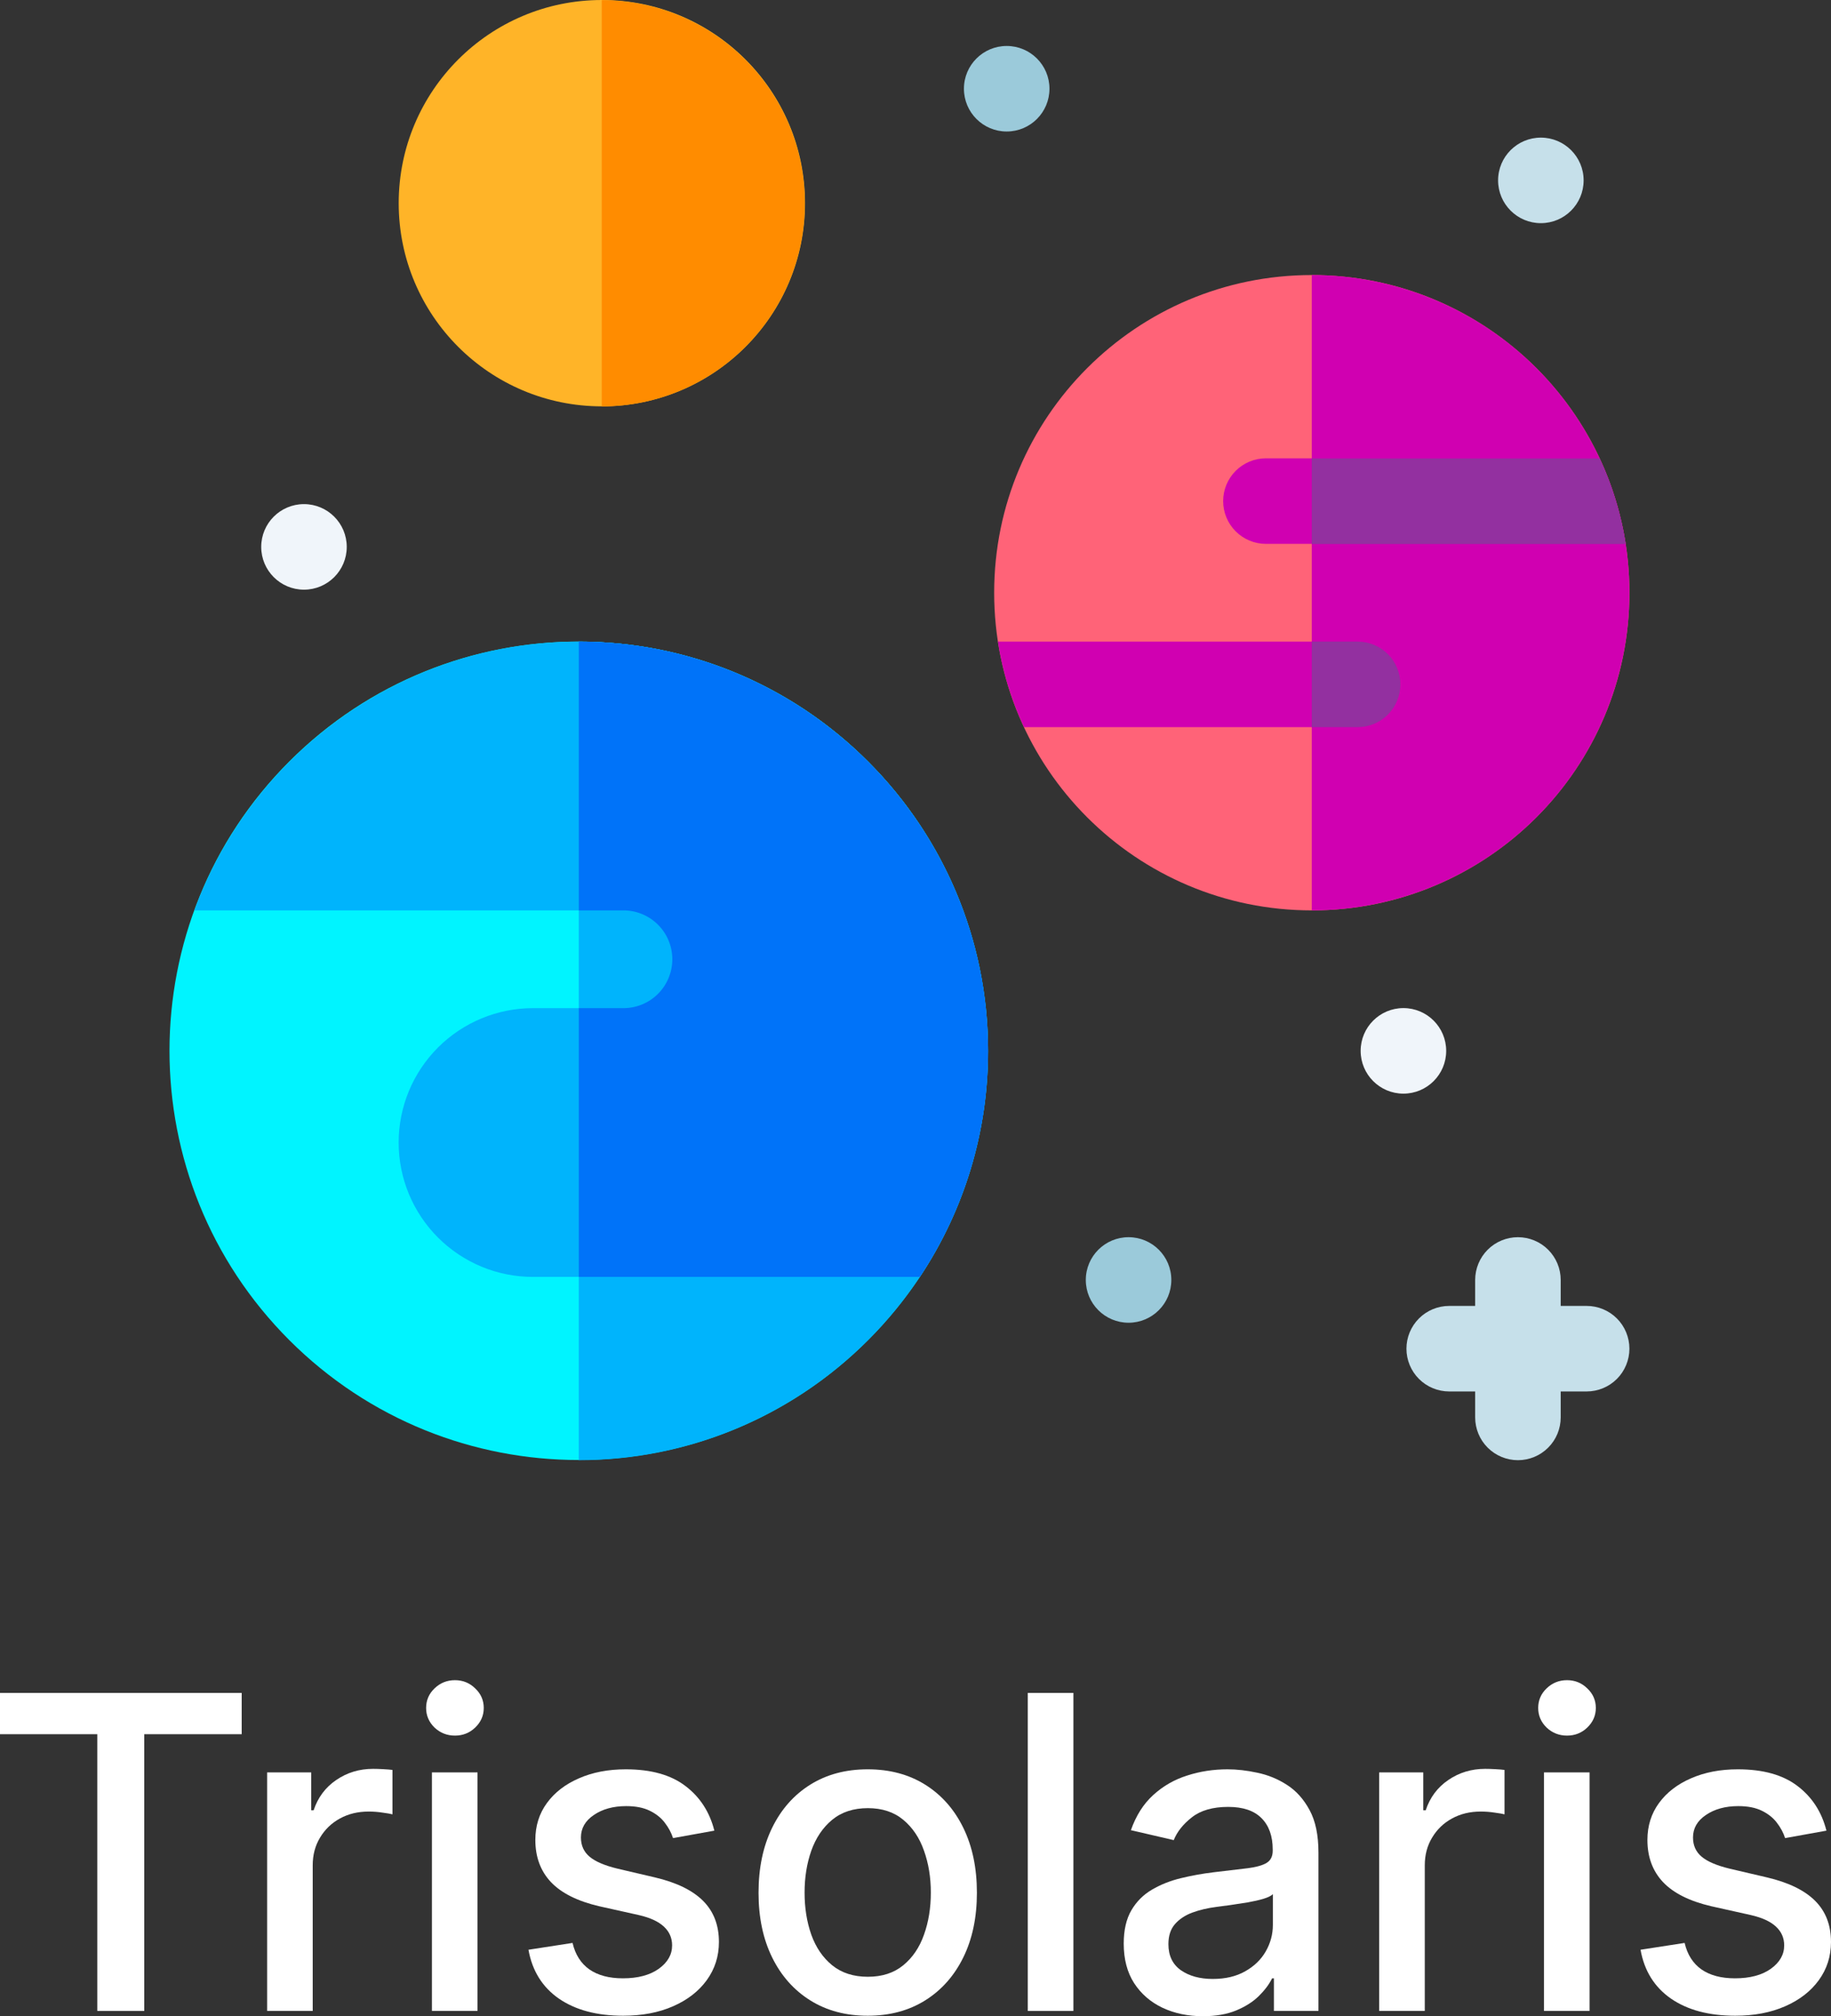 <svg width="109" height="120" viewBox="0 0 109 120" fill="none" xmlns="http://www.w3.org/2000/svg">
<rect x="0" y="0" width="109" height="120" fill="#333333" stroke="none"/>
<path d="M59.929 7.827C61.336 7.827 62.475 6.687 62.475 5.281C62.475 3.875 61.336 2.736 59.929 2.736C58.523 2.736 57.383 3.875 57.383 5.281C57.383 6.687 58.523 7.827 59.929 7.827Z" fill="#9BCADA"/>
<path d="M91.728 13.282C93.134 13.282 94.274 12.142 94.274 10.736C94.274 9.33 93.134 8.191 91.728 8.191C90.322 8.191 89.182 9.33 89.182 10.736C89.182 12.142 90.322 13.282 91.728 13.282Z" fill="#C6E0EA"/>
<path d="M83.546 65.091C84.952 65.091 86.092 63.951 86.092 62.545C86.092 61.139 84.952 59.999 83.546 59.999C82.14 59.999 81 61.139 81 62.545C81 63.951 82.14 65.091 83.546 65.091Z" fill="#F0F5FA"/>
<path d="M67.184 78.726C68.59 78.726 69.73 77.586 69.73 76.18C69.73 74.774 68.59 73.635 67.184 73.635C65.778 73.635 64.638 74.774 64.638 76.18C64.638 77.586 65.778 78.726 67.184 78.726Z" fill="#9BCADA"/>
<path d="M18.096 35.096C19.502 35.096 20.642 33.956 20.642 32.55C20.642 31.144 19.502 30.004 18.096 30.004C16.69 30.004 15.55 31.144 15.55 32.55C15.55 33.956 16.69 35.096 18.096 35.096Z" fill="#F0F5FA"/>
<path d="M94.453 77.725H92.909V76.18C92.909 75.505 92.641 74.858 92.163 74.38C91.686 73.903 91.038 73.635 90.363 73.635C89.688 73.635 89.04 73.903 88.562 74.38C88.085 74.858 87.817 75.505 87.817 76.18V77.725H86.272C85.597 77.725 84.949 77.993 84.472 78.47C83.994 78.948 83.726 79.595 83.726 80.271C83.726 80.946 83.994 81.593 84.472 82.071C84.949 82.548 85.597 82.816 86.272 82.816H87.817V84.361C87.817 85.036 88.085 85.684 88.562 86.161C89.04 86.638 89.688 86.907 90.363 86.907C91.038 86.907 91.686 86.638 92.163 86.161C92.641 85.684 92.909 85.036 92.909 84.361V82.816H94.453C95.129 82.816 95.776 82.548 96.254 82.071C96.731 81.593 96.999 80.946 96.999 80.271C96.999 79.595 96.731 78.948 96.254 78.47C95.776 77.993 95.129 77.725 94.453 77.725Z" fill="#C6E0EA"/>
<path d="M51.673 79.763C61.186 70.251 61.186 54.83 51.673 45.318C42.16 35.806 26.737 35.806 17.224 45.318C7.712 54.83 7.712 70.251 17.224 79.763C26.737 89.275 42.16 89.275 51.673 79.763Z" fill="#00F4FF"/>
<path d="M78.091 54.184C88.534 54.184 97 45.719 97 35.277C97 24.835 88.534 16.37 78.091 16.37C67.648 16.37 59.183 24.835 59.183 35.277C59.183 45.719 67.648 54.184 78.091 54.184Z" fill="#FF6378"/>
<path d="M35.829 24.185C42.508 24.185 47.922 18.771 47.922 12.093C47.922 5.414 42.508 0 35.829 0C29.149 0 23.735 5.414 23.735 12.093C23.735 18.771 29.149 24.185 35.829 24.185Z" fill="#FFB428"/>
<path d="M34.457 38.186V86.907C47.891 86.907 58.821 75.979 58.821 62.547C58.821 49.116 47.891 38.186 34.457 38.186Z" fill="#00B4FC"/>
<path d="M58.821 62.547C58.821 49.114 47.892 38.186 34.457 38.186C23.961 38.186 14.992 44.859 11.573 54.185H37.185C37.944 54.204 38.666 54.518 39.196 55.062C39.727 55.605 40.024 56.334 40.024 57.093C40.024 57.853 39.727 58.582 39.196 59.125C38.666 59.669 37.944 59.983 37.185 60.002H31.731C30.681 60.002 29.64 60.209 28.67 60.611C27.699 61.013 26.817 61.602 26.075 62.344C25.332 63.087 24.742 63.969 24.34 64.939C23.938 65.91 23.732 66.95 23.732 68.001C23.732 69.051 23.938 70.091 24.34 71.062C24.742 72.032 25.332 72.914 26.075 73.657C26.817 74.399 27.699 74.989 28.67 75.391C29.64 75.793 30.681 75.999 31.731 75.999H54.758C57.413 72.016 58.827 67.335 58.821 62.547V62.547Z" fill="#00B4FC"/>
<path d="M58.821 62.547C58.821 49.114 47.891 38.186 34.457 38.186V54.185H37.184C37.944 54.204 38.666 54.518 39.196 55.062C39.727 55.605 40.023 56.334 40.023 57.093C40.023 57.853 39.727 58.582 39.196 59.125C38.666 59.669 37.944 59.983 37.184 60.002H34.457V75.999H54.757C57.412 72.016 58.827 67.335 58.821 62.547V62.547Z" fill="#0073F9"/>
<path d="M78.091 54.184V16.37C83.106 16.37 87.916 18.362 91.462 21.907C95.008 25.453 97 30.262 97 35.277C97 40.291 95.008 45.1 91.462 48.646C87.916 52.191 83.106 54.184 78.091 54.184V54.184Z" fill="#D000B1"/>
<path d="M80.819 38.186H59.406C59.679 39.948 60.203 41.663 60.961 43.277H80.82C81.496 43.277 82.143 43.009 82.621 42.532C83.098 42.054 83.366 41.407 83.366 40.732C83.366 40.056 83.098 39.409 82.621 38.931C82.143 38.454 81.496 38.186 80.82 38.186H80.819Z" fill="#D000B1"/>
<path d="M95.22 27.278H75.361C74.686 27.278 74.038 27.547 73.561 28.024C73.083 28.501 72.815 29.149 72.815 29.824C72.815 30.499 73.083 31.147 73.561 31.624C74.038 32.102 74.686 32.37 75.361 32.37H96.775C96.502 30.607 95.979 28.893 95.22 27.278V27.278Z" fill="#D000B1"/>
<path d="M83.365 40.732C83.365 40.056 83.097 39.409 82.619 38.931C82.142 38.454 81.494 38.186 80.819 38.186H78.091V43.277H80.819C81.153 43.277 81.484 43.212 81.793 43.084C82.102 42.956 82.383 42.768 82.619 42.532C82.856 42.295 83.043 42.015 83.171 41.706C83.299 41.397 83.365 41.066 83.365 40.732V40.732Z" fill="#9330A0"/>
<path d="M96.671 31.76C96.671 31.723 96.655 31.684 96.649 31.646C96.567 31.232 96.479 30.825 96.367 30.421L96.347 30.348C96.292 30.148 96.236 29.949 96.177 29.752C96.048 29.328 95.902 28.904 95.744 28.5C95.584 28.087 95.411 27.682 95.225 27.286H78.091V32.378H96.776C96.744 32.173 96.708 31.969 96.671 31.767V31.76Z" fill="#9330A0"/>
<path d="M47.912 12.1C47.908 8.895 46.633 5.822 44.367 3.556C42.1 1.29 39.027 0.015 35.822 0.011V24.191C39.027 24.188 42.101 22.913 44.367 20.646C46.634 18.379 47.909 15.306 47.912 12.1V12.1Z" fill="#FF8C00"/>
<path d="M0 103.216V100.758H14.388V103.216H8.587V119.686H5.791V103.216H0Z" fill="white"/>
<path d="M15.902 119.686V105.49H18.525V107.745H18.67C18.924 106.981 19.372 106.38 20.014 105.943C20.661 105.499 21.393 105.277 22.21 105.277C22.38 105.277 22.579 105.283 22.809 105.296C23.045 105.308 23.23 105.323 23.363 105.342V107.985C23.254 107.954 23.061 107.921 22.782 107.884C22.504 107.84 22.225 107.819 21.947 107.819C21.306 107.819 20.734 107.957 20.231 108.235C19.735 108.506 19.342 108.885 19.051 109.372C18.761 109.852 18.616 110.4 18.616 111.017V119.686H15.902Z" fill="white"/>
<path d="M25.712 119.686V105.49H28.426V119.686H25.712ZM27.083 103.299C26.611 103.299 26.205 103.139 25.866 102.819C25.533 102.492 25.367 102.104 25.367 101.654C25.367 101.198 25.533 100.81 25.866 100.49C26.205 100.163 26.611 100 27.083 100C27.555 100 27.957 100.163 28.29 100.49C28.629 100.81 28.798 101.198 28.798 101.654C28.798 102.104 28.629 102.492 28.29 102.819C27.957 103.139 27.555 103.299 27.083 103.299Z" fill="white"/>
<path d="M42.526 108.956L40.066 109.399C39.963 109.079 39.799 108.774 39.575 108.484C39.358 108.195 39.061 107.957 38.686 107.773C38.311 107.588 37.842 107.495 37.279 107.495C36.51 107.495 35.869 107.671 35.355 108.022C34.84 108.367 34.583 108.814 34.583 109.362C34.583 109.837 34.755 110.219 35.1 110.508C35.445 110.798 36.002 111.035 36.771 111.22L38.986 111.738C40.268 112.039 41.225 112.505 41.854 113.133C42.483 113.762 42.798 114.578 42.798 115.582C42.798 116.433 42.556 117.19 42.072 117.856C41.594 118.515 40.925 119.033 40.066 119.409C39.212 119.784 38.223 119.972 37.097 119.972C35.536 119.972 34.262 119.633 33.276 118.956C32.289 118.272 31.684 117.301 31.46 116.044L34.084 115.638C34.247 116.334 34.583 116.861 35.091 117.218C35.6 117.569 36.262 117.745 37.079 117.745C37.969 117.745 38.68 117.557 39.212 117.181C39.745 116.799 40.011 116.334 40.011 115.786C40.011 115.342 39.848 114.969 39.521 114.667C39.2 114.365 38.707 114.137 38.041 113.983L35.681 113.457C34.38 113.155 33.418 112.674 32.795 112.015C32.177 111.356 31.869 110.521 31.869 109.51C31.869 108.672 32.099 107.939 32.559 107.311C33.019 106.682 33.654 106.192 34.465 105.841C35.276 105.484 36.205 105.305 37.252 105.305C38.758 105.305 39.945 105.638 40.81 106.303C41.675 106.962 42.247 107.847 42.526 108.956Z" fill="white"/>
<path d="M51.655 119.972C50.348 119.972 49.208 119.667 48.233 119.057C47.259 118.447 46.502 117.594 45.964 116.497C45.425 115.4 45.156 114.119 45.156 112.652C45.156 111.18 45.425 109.892 45.964 108.789C46.502 107.686 47.259 106.83 48.233 106.22C49.208 105.61 50.348 105.305 51.655 105.305C52.962 105.305 54.103 105.61 55.078 106.22C56.052 106.83 56.808 107.686 57.347 108.789C57.886 109.892 58.155 111.18 58.155 112.652C58.155 114.119 57.886 115.4 57.347 116.497C56.808 117.594 56.052 118.447 55.078 119.057C54.103 119.667 52.962 119.972 51.655 119.972ZM51.664 117.652C52.512 117.652 53.214 117.425 53.77 116.969C54.327 116.513 54.739 115.906 55.005 115.148C55.277 114.39 55.413 113.555 55.413 112.643C55.413 111.738 55.277 110.906 55.005 110.148C54.739 109.384 54.327 108.771 53.77 108.309C53.214 107.847 52.512 107.616 51.664 107.616C50.811 107.616 50.103 107.847 49.54 108.309C48.983 108.771 48.569 109.384 48.297 110.148C48.03 110.906 47.897 111.738 47.897 112.643C47.897 113.555 48.03 114.39 48.297 115.148C48.569 115.906 48.983 116.513 49.54 116.969C50.103 117.425 50.811 117.652 51.664 117.652Z" fill="white"/>
<path d="M63.899 100.758V119.686H61.184V100.758H63.899Z" fill="white"/>
<path d="M71.608 120C70.724 120 69.925 119.834 69.211 119.501C68.497 119.162 67.931 118.672 67.514 118.031C67.102 117.391 66.896 116.605 66.896 115.675C66.896 114.874 67.048 114.214 67.35 113.697C67.653 113.179 68.061 112.77 68.576 112.468C69.09 112.166 69.665 111.938 70.3 111.784C70.936 111.63 71.583 111.513 72.243 111.433C73.078 111.334 73.756 111.254 74.276 111.192C74.797 111.124 75.175 111.017 75.411 110.869C75.647 110.721 75.765 110.481 75.765 110.148V110.083C75.765 109.276 75.541 108.651 75.093 108.207C74.652 107.763 73.992 107.542 73.115 107.542C72.201 107.542 71.481 107.748 70.954 108.161C70.434 108.567 70.073 109.02 69.874 109.519L67.323 108.928C67.626 108.065 68.067 107.369 68.648 106.839C69.235 106.303 69.91 105.915 70.673 105.675C71.435 105.428 72.237 105.305 73.078 105.305C73.635 105.305 74.225 105.373 74.848 105.508C75.478 105.638 76.065 105.878 76.609 106.229C77.16 106.58 77.611 107.083 77.962 107.736C78.313 108.383 78.488 109.224 78.488 110.259V119.686H75.838V117.745H75.729C75.553 118.102 75.29 118.453 74.939 118.799C74.588 119.144 74.137 119.43 73.587 119.658C73.036 119.886 72.376 120 71.608 120ZM72.198 117.782C72.948 117.782 73.59 117.631 74.122 117.329C74.661 117.027 75.069 116.633 75.348 116.146C75.632 115.653 75.774 115.126 75.774 114.566V112.736C75.677 112.834 75.49 112.927 75.211 113.013C74.939 113.093 74.627 113.164 74.276 113.226C73.925 113.281 73.584 113.333 73.251 113.383C72.918 113.426 72.639 113.463 72.415 113.494C71.889 113.561 71.408 113.675 70.972 113.835C70.543 113.996 70.198 114.227 69.937 114.529C69.683 114.824 69.556 115.219 69.556 115.712C69.556 116.396 69.804 116.913 70.3 117.264C70.797 117.609 71.429 117.782 72.198 117.782Z" fill="white"/>
<path d="M82.103 119.686V105.49H84.727V107.745H84.872C85.126 106.981 85.574 106.38 86.216 105.943C86.863 105.499 87.595 105.277 88.412 105.277C88.582 105.277 88.781 105.283 89.011 105.296C89.247 105.308 89.432 105.323 89.565 105.342V107.985C89.456 107.954 89.263 107.921 88.984 107.884C88.706 107.84 88.427 107.819 88.149 107.819C87.508 107.819 86.936 107.957 86.433 108.235C85.937 108.506 85.544 108.885 85.253 109.372C84.963 109.852 84.818 110.4 84.818 111.017V119.686H82.103Z" fill="white"/>
<path d="M91.914 119.686V105.49H94.628V119.686H91.914ZM93.285 103.299C92.813 103.299 92.407 103.139 92.068 102.819C91.735 102.492 91.569 102.104 91.569 101.654C91.569 101.198 91.735 100.81 92.068 100.49C92.407 100.163 92.813 100 93.285 100C93.757 100 94.159 100.163 94.492 100.49C94.831 100.81 95 101.198 95 101.654C95 102.104 94.831 102.492 94.492 102.819C94.159 103.139 93.757 103.299 93.285 103.299Z" fill="white"/>
<path d="M108.728 108.956L106.268 109.399C106.165 109.079 106.001 108.774 105.778 108.484C105.56 108.195 105.263 107.957 104.888 107.773C104.513 107.588 104.044 107.495 103.481 107.495C102.712 107.495 102.071 107.671 101.556 108.022C101.042 108.367 100.785 108.814 100.785 109.362C100.785 109.837 100.957 110.219 101.302 110.508C101.647 110.798 102.204 111.035 102.973 111.22L105.187 111.738C106.47 112.039 107.427 112.505 108.056 113.133C108.685 113.762 109 114.578 109 115.582C109 116.433 108.758 117.19 108.274 117.856C107.796 118.515 107.127 119.033 106.268 119.409C105.414 119.784 104.425 119.972 103.299 119.972C101.738 119.972 100.464 119.633 99.478 118.956C98.491 118.272 97.886 117.301 97.662 116.044L100.286 115.638C100.449 116.334 100.785 116.861 101.293 117.218C101.802 117.569 102.464 117.745 103.281 117.745C104.171 117.745 104.882 117.557 105.414 117.181C105.947 116.799 106.213 116.334 106.213 115.786C106.213 115.342 106.05 114.969 105.723 114.667C105.402 114.365 104.909 114.137 104.243 113.983L101.883 113.457C100.582 113.155 99.62 112.674 98.997 112.015C98.379 111.356 98.071 110.521 98.071 109.51C98.071 108.672 98.301 107.939 98.761 107.311C99.221 106.682 99.856 106.192 100.667 105.841C101.478 105.484 102.407 105.305 103.454 105.305C104.961 105.305 106.147 105.638 107.012 106.303C107.877 106.962 108.449 107.847 108.728 108.956Z" fill="white"/>
</svg>

